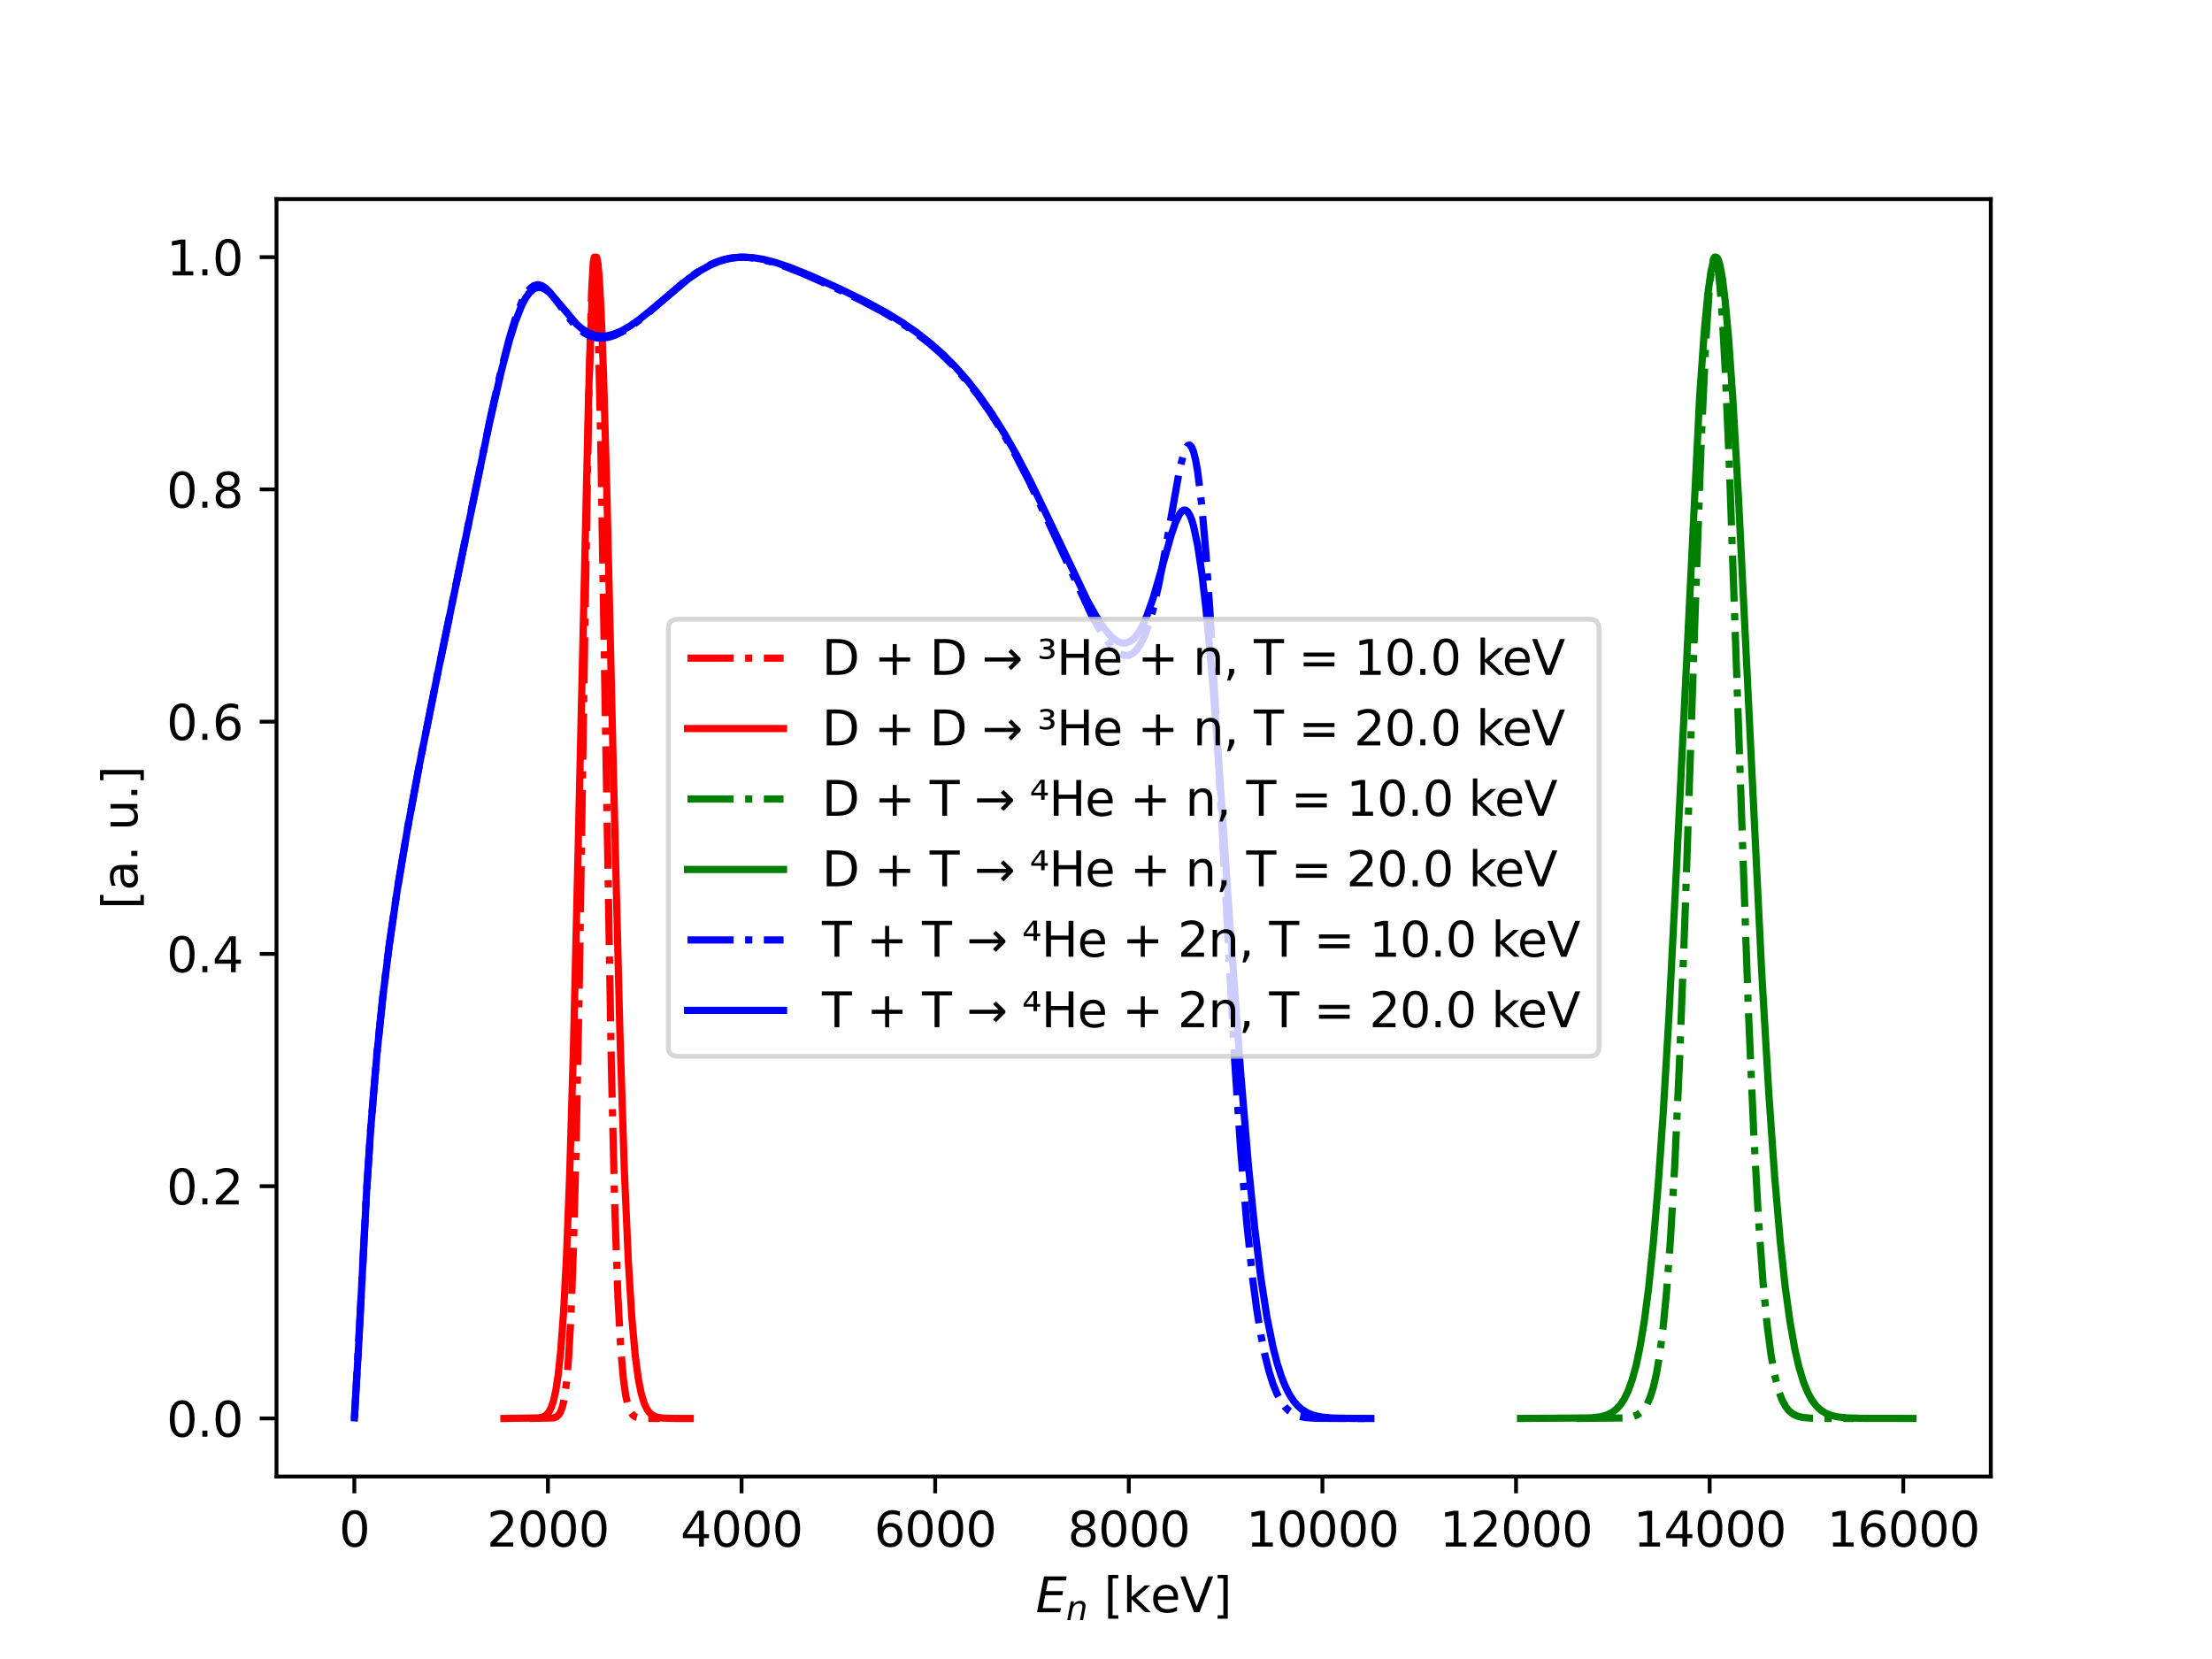 <?xml version="1.0" encoding="utf-8" standalone="no"?>
<!DOCTYPE svg PUBLIC "-//W3C//DTD SVG 1.1//EN"
  "http://www.w3.org/Graphics/SVG/1.1/DTD/svg11.dtd">
<svg xmlns:xlink="http://www.w3.org/1999/xlink" width="460.8pt" height="345.6pt" viewBox="0 0 460.8 345.6" xmlns="http://www.w3.org/2000/svg" version="1.1">
 <defs>
  <style type="text/css">*{stroke-linejoin: round; stroke-linecap: butt}</style>
 </defs>
 <g id="figure_1">
  <g id="patch_1">
   <path d="M 0 345.6 
L 460.8 345.6 
L 460.8 0 
L 0 0 
z
" style="fill: #ffffff"/>
  </g>
  <g id="axes_1">
   <g id="patch_2">
    <path d="M 57.6 307.584 
L 414.72 307.584 
L 414.72 41.472 
L 57.6 41.472 
z
" style="fill: #ffffff"/>
   </g>
   <g id="matplotlib.axis_1">
    <g id="xtick_1">
     <g id="line2d_1">
      <defs>
       <path id="mc8483fe104" d="M 0 0 
L 0 3.5 
" style="stroke: #000000; stroke-width: 0.8"/>
      </defs>
      <g>
       <use xlink:href="#mc8483fe104" x="73.813" y="307.584" style="stroke: #000000; stroke-width: 0.8"/>
      </g>
     </g>
     <g id="text_1">
      <!-- 0 -->
      <g transform="translate(70.631 322.182) scale(0.1 -0.1)">
       <defs>
        <path id="DejaVuSans-30" d="M 2034 4250 
Q 1547 4250 1301 3770 
Q 1056 3291 1056 2328 
Q 1056 1369 1301 889 
Q 1547 409 2034 409 
Q 2525 409 2770 889 
Q 3016 1369 3016 2328 
Q 3016 3291 2770 3770 
Q 2525 4250 2034 4250 
z
M 2034 4750 
Q 2819 4750 3233 4129 
Q 3647 3509 3647 2328 
Q 3647 1150 3233 529 
Q 2819 -91 2034 -91 
Q 1250 -91 836 529 
Q 422 1150 422 2328 
Q 422 3509 836 4129 
Q 1250 4750 2034 4750 
z
" transform="scale(0.016)"/>
       </defs>
       <use xlink:href="#DejaVuSans-30"/>
      </g>
     </g>
    </g>
    <g id="xtick_2">
     <g id="line2d_2">
      <g>
       <use xlink:href="#mc8483fe104" x="114.147" y="307.584" style="stroke: #000000; stroke-width: 0.8"/>
      </g>
     </g>
     <g id="text_2">
      <!-- 2000 -->
      <g transform="translate(101.422 322.182) scale(0.1 -0.1)">
       <defs>
        <path id="DejaVuSans-32" d="M 1228 531 
L 3431 531 
L 3431 0 
L 469 0 
L 469 531 
Q 828 903 1448 1529 
Q 2069 2156 2228 2338 
Q 2531 2678 2651 2914 
Q 2772 3150 2772 3378 
Q 2772 3750 2511 3984 
Q 2250 4219 1831 4219 
Q 1534 4219 1204 4116 
Q 875 4013 500 3803 
L 500 4441 
Q 881 4594 1212 4672 
Q 1544 4750 1819 4750 
Q 2544 4750 2975 4387 
Q 3406 4025 3406 3419 
Q 3406 3131 3298 2873 
Q 3191 2616 2906 2266 
Q 2828 2175 2409 1742 
Q 1991 1309 1228 531 
z
" transform="scale(0.016)"/>
       </defs>
       <use xlink:href="#DejaVuSans-32"/>
       <use xlink:href="#DejaVuSans-30" transform="translate(63.623 0)"/>
       <use xlink:href="#DejaVuSans-30" transform="translate(127.246 0)"/>
       <use xlink:href="#DejaVuSans-30" transform="translate(190.869 0)"/>
      </g>
     </g>
    </g>
    <g id="xtick_3">
     <g id="line2d_3">
      <g>
       <use xlink:href="#mc8483fe104" x="154.481" y="307.584" style="stroke: #000000; stroke-width: 0.8"/>
      </g>
     </g>
     <g id="text_3">
      <!-- 4000 -->
      <g transform="translate(141.756 322.182) scale(0.1 -0.1)">
       <defs>
        <path id="DejaVuSans-34" d="M 2419 4116 
L 825 1625 
L 2419 1625 
L 2419 4116 
z
M 2253 4666 
L 3047 4666 
L 3047 1625 
L 3713 1625 
L 3713 1100 
L 3047 1100 
L 3047 0 
L 2419 0 
L 2419 1100 
L 313 1100 
L 313 1709 
L 2253 4666 
z
" transform="scale(0.016)"/>
       </defs>
       <use xlink:href="#DejaVuSans-34"/>
       <use xlink:href="#DejaVuSans-30" transform="translate(63.623 0)"/>
       <use xlink:href="#DejaVuSans-30" transform="translate(127.246 0)"/>
       <use xlink:href="#DejaVuSans-30" transform="translate(190.869 0)"/>
      </g>
     </g>
    </g>
    <g id="xtick_4">
     <g id="line2d_4">
      <g>
       <use xlink:href="#mc8483fe104" x="194.815" y="307.584" style="stroke: #000000; stroke-width: 0.8"/>
      </g>
     </g>
     <g id="text_4">
      <!-- 6000 -->
      <g transform="translate(182.09 322.182) scale(0.1 -0.1)">
       <defs>
        <path id="DejaVuSans-36" d="M 2113 2584 
Q 1688 2584 1439 2293 
Q 1191 2003 1191 1497 
Q 1191 994 1439 701 
Q 1688 409 2113 409 
Q 2538 409 2786 701 
Q 3034 994 3034 1497 
Q 3034 2003 2786 2293 
Q 2538 2584 2113 2584 
z
M 3366 4563 
L 3366 3988 
Q 3128 4100 2886 4159 
Q 2644 4219 2406 4219 
Q 1781 4219 1451 3797 
Q 1122 3375 1075 2522 
Q 1259 2794 1537 2939 
Q 1816 3084 2150 3084 
Q 2853 3084 3261 2657 
Q 3669 2231 3669 1497 
Q 3669 778 3244 343 
Q 2819 -91 2113 -91 
Q 1303 -91 875 529 
Q 447 1150 447 2328 
Q 447 3434 972 4092 
Q 1497 4750 2381 4750 
Q 2619 4750 2861 4703 
Q 3103 4656 3366 4563 
z
" transform="scale(0.016)"/>
       </defs>
       <use xlink:href="#DejaVuSans-36"/>
       <use xlink:href="#DejaVuSans-30" transform="translate(63.623 0)"/>
       <use xlink:href="#DejaVuSans-30" transform="translate(127.246 0)"/>
       <use xlink:href="#DejaVuSans-30" transform="translate(190.869 0)"/>
      </g>
     </g>
    </g>
    <g id="xtick_5">
     <g id="line2d_5">
      <g>
       <use xlink:href="#mc8483fe104" x="235.15" y="307.584" style="stroke: #000000; stroke-width: 0.8"/>
      </g>
     </g>
     <g id="text_5">
      <!-- 8000 -->
      <g transform="translate(222.425 322.182) scale(0.1 -0.1)">
       <defs>
        <path id="DejaVuSans-38" d="M 2034 2216 
Q 1584 2216 1326 1975 
Q 1069 1734 1069 1313 
Q 1069 891 1326 650 
Q 1584 409 2034 409 
Q 2484 409 2743 651 
Q 3003 894 3003 1313 
Q 3003 1734 2745 1975 
Q 2488 2216 2034 2216 
z
M 1403 2484 
Q 997 2584 770 2862 
Q 544 3141 544 3541 
Q 544 4100 942 4425 
Q 1341 4750 2034 4750 
Q 2731 4750 3128 4425 
Q 3525 4100 3525 3541 
Q 3525 3141 3298 2862 
Q 3072 2584 2669 2484 
Q 3125 2378 3379 2068 
Q 3634 1759 3634 1313 
Q 3634 634 3220 271 
Q 2806 -91 2034 -91 
Q 1263 -91 848 271 
Q 434 634 434 1313 
Q 434 1759 690 2068 
Q 947 2378 1403 2484 
z
M 1172 3481 
Q 1172 3119 1398 2916 
Q 1625 2713 2034 2713 
Q 2441 2713 2670 2916 
Q 2900 3119 2900 3481 
Q 2900 3844 2670 4047 
Q 2441 4250 2034 4250 
Q 1625 4250 1398 4047 
Q 1172 3844 1172 3481 
z
" transform="scale(0.016)"/>
       </defs>
       <use xlink:href="#DejaVuSans-38"/>
       <use xlink:href="#DejaVuSans-30" transform="translate(63.623 0)"/>
       <use xlink:href="#DejaVuSans-30" transform="translate(127.246 0)"/>
       <use xlink:href="#DejaVuSans-30" transform="translate(190.869 0)"/>
      </g>
     </g>
    </g>
    <g id="xtick_6">
     <g id="line2d_6">
      <g>
       <use xlink:href="#mc8483fe104" x="275.484" y="307.584" style="stroke: #000000; stroke-width: 0.8"/>
      </g>
     </g>
     <g id="text_6">
      <!-- 10000 -->
      <g transform="translate(259.578 322.182) scale(0.1 -0.1)">
       <defs>
        <path id="DejaVuSans-31" d="M 794 531 
L 1825 531 
L 1825 4091 
L 703 3866 
L 703 4441 
L 1819 4666 
L 2450 4666 
L 2450 531 
L 3481 531 
L 3481 0 
L 794 0 
L 794 531 
z
" transform="scale(0.016)"/>
       </defs>
       <use xlink:href="#DejaVuSans-31"/>
       <use xlink:href="#DejaVuSans-30" transform="translate(63.623 0)"/>
       <use xlink:href="#DejaVuSans-30" transform="translate(127.246 0)"/>
       <use xlink:href="#DejaVuSans-30" transform="translate(190.869 0)"/>
       <use xlink:href="#DejaVuSans-30" transform="translate(254.492 0)"/>
      </g>
     </g>
    </g>
    <g id="xtick_7">
     <g id="line2d_7">
      <g>
       <use xlink:href="#mc8483fe104" x="315.818" y="307.584" style="stroke: #000000; stroke-width: 0.8"/>
      </g>
     </g>
     <g id="text_7">
      <!-- 12000 -->
      <g transform="translate(299.912 322.182) scale(0.1 -0.1)">
       <use xlink:href="#DejaVuSans-31"/>
       <use xlink:href="#DejaVuSans-32" transform="translate(63.623 0)"/>
       <use xlink:href="#DejaVuSans-30" transform="translate(127.246 0)"/>
       <use xlink:href="#DejaVuSans-30" transform="translate(190.869 0)"/>
       <use xlink:href="#DejaVuSans-30" transform="translate(254.492 0)"/>
      </g>
     </g>
    </g>
    <g id="xtick_8">
     <g id="line2d_8">
      <g>
       <use xlink:href="#mc8483fe104" x="356.152" y="307.584" style="stroke: #000000; stroke-width: 0.8"/>
      </g>
     </g>
     <g id="text_8">
      <!-- 14000 -->
      <g transform="translate(340.246 322.182) scale(0.1 -0.1)">
       <use xlink:href="#DejaVuSans-31"/>
       <use xlink:href="#DejaVuSans-34" transform="translate(63.623 0)"/>
       <use xlink:href="#DejaVuSans-30" transform="translate(127.246 0)"/>
       <use xlink:href="#DejaVuSans-30" transform="translate(190.869 0)"/>
       <use xlink:href="#DejaVuSans-30" transform="translate(254.492 0)"/>
      </g>
     </g>
    </g>
    <g id="xtick_9">
     <g id="line2d_9">
      <g>
       <use xlink:href="#mc8483fe104" x="396.487" y="307.584" style="stroke: #000000; stroke-width: 0.8"/>
      </g>
     </g>
     <g id="text_9">
      <!-- 16000 -->
      <g transform="translate(380.58 322.182) scale(0.1 -0.1)">
       <use xlink:href="#DejaVuSans-31"/>
       <use xlink:href="#DejaVuSans-36" transform="translate(63.623 0)"/>
       <use xlink:href="#DejaVuSans-30" transform="translate(127.246 0)"/>
       <use xlink:href="#DejaVuSans-30" transform="translate(190.869 0)"/>
       <use xlink:href="#DejaVuSans-30" transform="translate(254.492 0)"/>
      </g>
     </g>
    </g>
    <g id="text_10">
     <!-- $E_{n}$ [keV] -->
     <g transform="translate(215.76 335.861) scale(0.1 -0.1)">
      <defs>
       <path id="DejaVuSans-Oblique-45" d="M 1081 4666 
L 4031 4666 
L 3928 4134 
L 1606 4134 
L 1338 2753 
L 3566 2753 
L 3463 2222 
L 1234 2222 
L 909 531 
L 3284 531 
L 3181 0 
L 172 0 
L 1081 4666 
z
" transform="scale(0.016)"/>
       <path id="DejaVuSans-Oblique-6e" d="M 3566 2113 
L 3156 0 
L 2578 0 
L 2988 2091 
Q 3016 2238 3031 2350 
Q 3047 2463 3047 2528 
Q 3047 2791 2881 2937 
Q 2716 3084 2419 3084 
Q 1956 3084 1622 2776 
Q 1288 2469 1184 1941 
L 800 0 
L 225 0 
L 903 3500 
L 1478 3500 
L 1363 2950 
Q 1603 3253 1940 3418 
Q 2278 3584 2650 3584 
Q 3113 3584 3367 3334 
Q 3622 3084 3622 2631 
Q 3622 2519 3608 2391 
Q 3594 2263 3566 2113 
z
" transform="scale(0.016)"/>
       <path id="DejaVuSans-20" transform="scale(0.016)"/>
       <path id="DejaVuSans-5b" d="M 550 4863 
L 1875 4863 
L 1875 4416 
L 1125 4416 
L 1125 -397 
L 1875 -397 
L 1875 -844 
L 550 -844 
L 550 4863 
z
" transform="scale(0.016)"/>
       <path id="DejaVuSans-6b" d="M 581 4863 
L 1159 4863 
L 1159 1991 
L 2875 3500 
L 3609 3500 
L 1753 1863 
L 3688 0 
L 2938 0 
L 1159 1709 
L 1159 0 
L 581 0 
L 581 4863 
z
" transform="scale(0.016)"/>
       <path id="DejaVuSans-65" d="M 3597 1894 
L 3597 1613 
L 953 1613 
Q 991 1019 1311 708 
Q 1631 397 2203 397 
Q 2534 397 2845 478 
Q 3156 559 3463 722 
L 3463 178 
Q 3153 47 2828 -22 
Q 2503 -91 2169 -91 
Q 1331 -91 842 396 
Q 353 884 353 1716 
Q 353 2575 817 3079 
Q 1281 3584 2069 3584 
Q 2775 3584 3186 3129 
Q 3597 2675 3597 1894 
z
M 3022 2063 
Q 3016 2534 2758 2815 
Q 2500 3097 2075 3097 
Q 1594 3097 1305 2825 
Q 1016 2553 972 2059 
L 3022 2063 
z
" transform="scale(0.016)"/>
       <path id="DejaVuSans-56" d="M 1831 0 
L 50 4666 
L 709 4666 
L 2188 738 
L 3669 4666 
L 4325 4666 
L 2547 0 
L 1831 0 
z
" transform="scale(0.016)"/>
       <path id="DejaVuSans-5d" d="M 1947 4863 
L 1947 -844 
L 622 -844 
L 622 -397 
L 1369 -397 
L 1369 4416 
L 622 4416 
L 622 4863 
L 1947 4863 
z
" transform="scale(0.016)"/>
      </defs>
      <use xlink:href="#DejaVuSans-Oblique-45" transform="translate(0 0.016)"/>
      <use xlink:href="#DejaVuSans-Oblique-6e" transform="translate(63.184 -16.391) scale(0.7)"/>
      <use xlink:href="#DejaVuSans-20" transform="translate(110.283 0.016)"/>
      <use xlink:href="#DejaVuSans-5b" transform="translate(142.07 0.016)"/>
      <use xlink:href="#DejaVuSans-6b" transform="translate(181.084 0.016)"/>
      <use xlink:href="#DejaVuSans-65" transform="translate(238.994 0.016)"/>
      <use xlink:href="#DejaVuSans-56" transform="translate(300.518 0.016)"/>
      <use xlink:href="#DejaVuSans-5d" transform="translate(368.926 0.016)"/>
     </g>
    </g>
   </g>
   <g id="matplotlib.axis_2">
    <g id="ytick_1">
     <g id="line2d_10">
      <defs>
       <path id="m97933c45c3" d="M 0 0 
L -3.5 0 
" style="stroke: #000000; stroke-width: 0.8"/>
      </defs>
      <g>
       <use xlink:href="#m97933c45c3" x="57.6" y="295.488" style="stroke: #000000; stroke-width: 0.8"/>
      </g>
     </g>
     <g id="text_11">
      <!-- 0.0 -->
      <g transform="translate(34.697 299.287) scale(0.1 -0.1)">
       <defs>
        <path id="DejaVuSans-2e" d="M 684 794 
L 1344 794 
L 1344 0 
L 684 0 
L 684 794 
z
" transform="scale(0.016)"/>
       </defs>
       <use xlink:href="#DejaVuSans-30"/>
       <use xlink:href="#DejaVuSans-2e" transform="translate(63.623 0)"/>
       <use xlink:href="#DejaVuSans-30" transform="translate(95.41 0)"/>
      </g>
     </g>
    </g>
    <g id="ytick_2">
     <g id="line2d_11">
      <g>
       <use xlink:href="#m97933c45c3" x="57.6" y="247.104" style="stroke: #000000; stroke-width: 0.8"/>
      </g>
     </g>
     <g id="text_12">
      <!-- 0.2 -->
      <g transform="translate(34.697 250.903) scale(0.1 -0.1)">
       <use xlink:href="#DejaVuSans-30"/>
       <use xlink:href="#DejaVuSans-2e" transform="translate(63.623 0)"/>
       <use xlink:href="#DejaVuSans-32" transform="translate(95.41 0)"/>
      </g>
     </g>
    </g>
    <g id="ytick_3">
     <g id="line2d_12">
      <g>
       <use xlink:href="#m97933c45c3" x="57.6" y="198.72" style="stroke: #000000; stroke-width: 0.8"/>
      </g>
     </g>
     <g id="text_13">
      <!-- 0.4 -->
      <g transform="translate(34.697 202.519) scale(0.1 -0.1)">
       <use xlink:href="#DejaVuSans-30"/>
       <use xlink:href="#DejaVuSans-2e" transform="translate(63.623 0)"/>
       <use xlink:href="#DejaVuSans-34" transform="translate(95.41 0)"/>
      </g>
     </g>
    </g>
    <g id="ytick_4">
     <g id="line2d_13">
      <g>
       <use xlink:href="#m97933c45c3" x="57.6" y="150.336" style="stroke: #000000; stroke-width: 0.8"/>
      </g>
     </g>
     <g id="text_14">
      <!-- 0.6 -->
      <g transform="translate(34.697 154.135) scale(0.1 -0.1)">
       <use xlink:href="#DejaVuSans-30"/>
       <use xlink:href="#DejaVuSans-2e" transform="translate(63.623 0)"/>
       <use xlink:href="#DejaVuSans-36" transform="translate(95.41 0)"/>
      </g>
     </g>
    </g>
    <g id="ytick_5">
     <g id="line2d_14">
      <g>
       <use xlink:href="#m97933c45c3" x="57.6" y="101.952" style="stroke: #000000; stroke-width: 0.8"/>
      </g>
     </g>
     <g id="text_15">
      <!-- 0.8 -->
      <g transform="translate(34.697 105.751) scale(0.1 -0.1)">
       <use xlink:href="#DejaVuSans-30"/>
       <use xlink:href="#DejaVuSans-2e" transform="translate(63.623 0)"/>
       <use xlink:href="#DejaVuSans-38" transform="translate(95.41 0)"/>
      </g>
     </g>
    </g>
    <g id="ytick_6">
     <g id="line2d_15">
      <g>
       <use xlink:href="#m97933c45c3" x="57.6" y="53.568" style="stroke: #000000; stroke-width: 0.8"/>
      </g>
     </g>
     <g id="text_16">
      <!-- 1.0 -->
      <g transform="translate(34.697 57.367) scale(0.1 -0.1)">
       <use xlink:href="#DejaVuSans-31"/>
       <use xlink:href="#DejaVuSans-2e" transform="translate(63.623 0)"/>
       <use xlink:href="#DejaVuSans-30" transform="translate(95.41 0)"/>
      </g>
     </g>
    </g>
    <g id="text_17">
     <!-- [a. u.] -->
     <g transform="translate(28.617 189.43) rotate(-90) scale(0.1 -0.1)">
      <defs>
       <path id="DejaVuSans-61" d="M 2194 1759 
Q 1497 1759 1228 1600 
Q 959 1441 959 1056 
Q 959 750 1161 570 
Q 1363 391 1709 391 
Q 2188 391 2477 730 
Q 2766 1069 2766 1631 
L 2766 1759 
L 2194 1759 
z
M 3341 1997 
L 3341 0 
L 2766 0 
L 2766 531 
Q 2569 213 2275 61 
Q 1981 -91 1556 -91 
Q 1019 -91 701 211 
Q 384 513 384 1019 
Q 384 1609 779 1909 
Q 1175 2209 1959 2209 
L 2766 2209 
L 2766 2266 
Q 2766 2663 2505 2880 
Q 2244 3097 1772 3097 
Q 1472 3097 1187 3025 
Q 903 2953 641 2809 
L 641 3341 
Q 956 3463 1253 3523 
Q 1550 3584 1831 3584 
Q 2591 3584 2966 3190 
Q 3341 2797 3341 1997 
z
" transform="scale(0.016)"/>
       <path id="DejaVuSans-75" d="M 544 1381 
L 544 3500 
L 1119 3500 
L 1119 1403 
Q 1119 906 1312 657 
Q 1506 409 1894 409 
Q 2359 409 2629 706 
Q 2900 1003 2900 1516 
L 2900 3500 
L 3475 3500 
L 3475 0 
L 2900 0 
L 2900 538 
Q 2691 219 2414 64 
Q 2138 -91 1772 -91 
Q 1169 -91 856 284 
Q 544 659 544 1381 
z
M 1991 3584 
L 1991 3584 
z
" transform="scale(0.016)"/>
      </defs>
      <use xlink:href="#DejaVuSans-5b"/>
      <use xlink:href="#DejaVuSans-61" transform="translate(39.014 0)"/>
      <use xlink:href="#DejaVuSans-2e" transform="translate(100.293 0)"/>
      <use xlink:href="#DejaVuSans-20" transform="translate(132.08 0)"/>
      <use xlink:href="#DejaVuSans-75" transform="translate(163.867 0)"/>
      <use xlink:href="#DejaVuSans-2e" transform="translate(227.246 0)"/>
      <use xlink:href="#DejaVuSans-5d" transform="translate(259.033 0)"/>
     </g>
    </g>
   </g>
   <g id="line2d_16">
    <path d="M 110.288 295.488 
L 115.293 295.382 
L 115.946 295.139 
L 116.409 294.728 
L 116.817 294.044 
L 117.198 292.952 
L 117.606 291.03 
L 118.014 287.956 
L 118.449 282.864 
L 118.912 274.658 
L 119.429 261.074 
L 120 239.571 
L 120.68 204.715 
L 121.795 133.313 
L 122.72 79.822 
L 123.237 60.958 
L 123.591 54.595 
L 123.809 53.568 
L 123.89 53.759 
L 124.053 55.077 
L 124.298 59.334 
L 124.652 69.979 
L 125.169 93.499 
L 126.039 145.593 
L 127.345 221.496 
L 128.08 251.926 
L 128.733 270.332 
L 129.304 280.824 
L 129.848 287.151 
L 130.365 290.827 
L 130.855 292.907 
L 131.344 294.112 
L 131.834 294.782 
L 132.378 295.166 
L 133.085 295.38 
L 134.31 295.474 
L 137.465 295.488 
L 137.465 295.488 
" clip-path="url(#p08373ef15e)" style="fill: none; stroke-dasharray: 9.6,2.4,1.5,2.4; stroke-dashoffset: 0; stroke: #ff0000; stroke-width: 1.5"/>
   </g>
   <g id="line2d_17">
    <path d="M 104.972 295.488 
L 112.315 295.382 
L 113.209 295.14 
L 113.831 294.744 
L 114.336 294.159 
L 114.802 293.287 
L 115.268 291.944 
L 115.773 289.734 
L 116.278 286.442 
L 116.822 281.274 
L 117.405 273.322 
L 118.027 261.434 
L 118.687 244.335 
L 119.464 218.016 
L 120.474 175.245 
L 122.611 82.305 
L 123.272 63.928 
L 123.738 56.293 
L 124.049 53.918 
L 124.243 53.568 
L 124.36 53.777 
L 124.554 54.819 
L 124.826 57.703 
L 125.214 64.562 
L 125.719 77.795 
L 126.419 102.456 
L 127.74 158.948 
L 129.139 215.208 
L 130.071 244.04 
L 130.887 262.595 
L 131.625 274.521 
L 132.324 282.329 
L 132.985 287.299 
L 133.607 290.403 
L 134.228 292.419 
L 134.811 293.625 
L 135.433 294.423 
L 136.093 294.918 
L 136.909 295.235 
L 138.036 295.412 
L 140.212 295.482 
L 143.786 295.488 
L 143.786 295.488 
" clip-path="url(#p08373ef15e)" style="fill: none; stroke: #ff0000; stroke-width: 1.5; stroke-linecap: square"/>
   </g>
   <g id="line2d_18">
    <path d="M 328.403 295.488 
L 338.635 295.38 
L 340.08 295.138 
L 341.063 294.756 
L 341.815 294.239 
L 342.508 293.49 
L 343.144 292.475 
L 343.78 291.028 
L 344.416 289.01 
L 345.052 286.254 
L 345.746 282.18 
L 346.439 276.727 
L 347.191 268.941 
L 348 258.001 
L 348.867 242.992 
L 349.85 221.691 
L 351.006 191.269 
L 352.914 133.788 
L 354.417 91.414 
L 355.342 71.31 
L 356.036 60.763 
L 356.556 55.841 
L 356.961 53.909 
L 357.192 53.568 
L 357.365 53.679 
L 357.597 54.314 
L 357.886 55.883 
L 358.29 59.492 
L 358.81 66.431 
L 359.446 78.084 
L 360.314 98.575 
L 361.585 134.742 
L 364.187 209.637 
L 365.343 236.154 
L 366.326 253.99 
L 367.251 266.905 
L 368.118 275.968 
L 368.927 282.187 
L 369.679 286.393 
L 370.43 289.409 
L 371.182 291.517 
L 371.933 292.952 
L 372.685 293.904 
L 373.494 294.558 
L 374.419 294.998 
L 375.575 295.278 
L 377.252 295.432 
L 380.894 295.486 
L 386.154 295.488 
L 386.154 295.488 
" clip-path="url(#p08373ef15e)" style="fill: none; stroke-dasharray: 9.6,2.4,1.5,2.4; stroke-dashoffset: 0; stroke: #008000; stroke-width: 1.5"/>
   </g>
   <g id="line2d_19">
    <path d="M 316.757 295.488 
L 331.401 295.379 
L 333.446 295.13 
L 334.755 294.765 
L 335.819 294.245 
L 336.719 293.564 
L 337.537 292.675 
L 338.355 291.44 
L 339.173 289.756 
L 339.991 287.501 
L 340.81 284.533 
L 341.628 280.697 
L 342.528 275.28 
L 343.428 268.398 
L 344.409 258.985 
L 345.391 247.386 
L 346.455 232.23 
L 347.682 211.464 
L 349.154 182.578 
L 354.063 82.65 
L 355.045 68.845 
L 355.781 61.169 
L 356.436 56.506 
L 356.927 54.423 
L 357.254 53.725 
L 357.499 53.568 
L 357.745 53.725 
L 357.99 54.195 
L 358.317 55.304 
L 358.808 57.985 
L 359.381 62.598 
L 360.117 70.722 
L 361.017 83.61 
L 362.163 103.76 
L 363.799 137.033 
L 366.99 202.399 
L 368.462 227.633 
L 369.689 245.081 
L 370.835 258.329 
L 371.898 268.147 
L 372.88 275.3 
L 373.862 280.865 
L 374.762 284.789 
L 375.662 287.783 
L 376.562 290.028 
L 377.462 291.679 
L 378.361 292.873 
L 379.261 293.72 
L 380.243 294.355 
L 381.388 294.83 
L 382.779 295.159 
L 384.743 295.372 
L 388.097 295.471 
L 398.487 295.488 
L 398.487 295.488 
" clip-path="url(#p08373ef15e)" style="fill: none; stroke: #008000; stroke-width: 1.5; stroke-linecap: square"/>
   </g>
   <g id="line2d_20">
    <path d="M 73.833 295.375 
L 75.106 272.417 
L 76.379 247.891 
L 77.227 234.988 
L 78.5 219.596 
L 79.773 207.351 
L 81.046 197.106 
L 82.743 185.415 
L 84.865 172.736 
L 87.411 159.091 
L 91.23 140.027 
L 102.262 86.5 
L 104.384 77.14 
L 106.081 70.539 
L 107.354 66.363 
L 108.627 63.049 
L 109.475 61.393 
L 110.324 60.215 
L 111.173 59.522 
L 112.021 59.299 
L 112.87 59.503 
L 113.719 60.074 
L 114.567 60.931 
L 115.84 62.563 
L 119.235 67.136 
L 120.508 68.45 
L 121.781 69.43 
L 123.054 70.074 
L 124.327 70.401 
L 125.6 70.444 
L 126.872 70.24 
L 128.145 69.825 
L 129.843 69 
L 131.54 67.928 
L 133.662 66.335 
L 136.632 63.814 
L 142.572 58.675 
L 145.118 56.794 
L 147.24 55.505 
L 148.937 54.694 
L 150.634 54.102 
L 152.332 53.735 
L 154.029 53.577 
L 155.726 53.608 
L 157.848 53.878 
L 160.394 54.476 
L 163.364 55.444 
L 167.183 56.949 
L 172.699 59.376 
L 179.064 62.409 
L 183.731 64.871 
L 187.55 67.152 
L 190.52 69.168 
L 193.49 71.459 
L 196.036 73.688 
L 198.582 76.205 
L 201.128 79.051 
L 203.674 82.263 
L 206.22 85.874 
L 208.766 89.905 
L 211.312 94.363 
L 214.282 100.079 
L 217.677 107.191 
L 227.436 128.252 
L 229.133 131.28 
L 230.406 133.231 
L 231.679 134.821 
L 232.528 135.636 
L 233.376 136.215 
L 234.225 136.524 
L 235.074 136.52 
L 235.922 136.156 
L 236.771 135.382 
L 237.619 134.144 
L 238.468 132.387 
L 239.317 130.062 
L 240.165 127.132 
L 241.438 121.591 
L 242.711 114.831 
L 245.682 98.056 
L 246.53 94.681 
L 246.954 93.542 
L 247.379 92.858 
L 247.803 92.693 
L 248.227 93.106 
L 248.652 94.148 
L 249.076 95.86 
L 249.5 98.272 
L 250.349 105.242 
L 251.198 115.009 
L 252.046 127.288 
L 253.319 149.286 
L 257.138 219.961 
L 258.411 238.98 
L 259.684 254.419 
L 260.957 266.452 
L 261.806 272.81 
L 262.654 278.027 
L 263.503 282.263 
L 264.351 285.658 
L 265.2 288.339 
L 266.049 290.416 
L 266.897 291.988 
L 267.746 293.145 
L 268.595 293.97 
L 269.443 294.539 
L 270.716 295.05 
L 271.989 295.303 
L 274.111 295.452 
L 279.627 295.488 
L 285.567 295.488 
L 285.567 295.488 
" clip-path="url(#p08373ef15e)" style="fill: none; stroke-dasharray: 9.6,2.4,1.5,2.4; stroke-dashoffset: 0; stroke: #0000ff; stroke-width: 1.5"/>
   </g>
   <g id="line2d_21">
    <path d="M 73.833 295.363 
L 74.681 280.795 
L 76.379 248.019 
L 77.227 235.177 
L 78.5 219.784 
L 79.773 207.512 
L 81.046 197.238 
L 82.743 185.515 
L 84.865 172.806 
L 87.411 159.137 
L 91.23 140.058 
L 101.838 88.685 
L 104.384 77.519 
L 106.081 71.058 
L 107.354 66.986 
L 108.627 63.75 
L 109.475 62.117 
L 110.324 60.929 
L 111.173 60.187 
L 112.021 59.874 
L 112.87 59.953 
L 113.719 60.371 
L 114.567 61.062 
L 115.84 62.451 
L 120.083 67.503 
L 121.356 68.588 
L 122.629 69.366 
L 123.902 69.838 
L 125.175 70.022 
L 126.448 69.949 
L 127.721 69.651 
L 129.418 68.961 
L 131.116 68 
L 133.237 66.517 
L 136.207 64.105 
L 143.421 58.068 
L 145.967 56.324 
L 148.088 55.161 
L 149.786 54.454 
L 151.483 53.955 
L 153.18 53.664 
L 154.877 53.568 
L 156.999 53.693 
L 159.121 54.049 
L 161.667 54.715 
L 164.637 55.728 
L 168.88 57.44 
L 174.82 60.107 
L 180.337 62.807 
L 184.58 65.115 
L 187.974 67.194 
L 190.944 69.248 
L 193.915 71.583 
L 196.461 73.852 
L 199.007 76.412 
L 201.552 79.3 
L 204.098 82.552 
L 206.644 86.195 
L 209.19 90.246 
L 211.736 94.706 
L 214.706 100.391 
L 218.101 107.407 
L 226.587 125.253 
L 228.284 128.283 
L 229.982 130.854 
L 231.255 132.373 
L 232.103 133.141 
L 232.952 133.68 
L 233.801 133.955 
L 234.649 133.934 
L 235.498 133.582 
L 236.347 132.869 
L 237.195 131.767 
L 238.044 130.26 
L 238.892 128.345 
L 240.165 124.754 
L 241.863 118.944 
L 243.984 111.437 
L 244.833 108.969 
L 245.682 107.165 
L 246.106 106.593 
L 246.53 106.281 
L 246.954 106.262 
L 247.379 106.563 
L 247.803 107.209 
L 248.227 108.224 
L 248.652 109.626 
L 249.5 113.643 
L 250.349 119.315 
L 251.198 126.614 
L 252.471 140.336 
L 253.744 156.724 
L 256.289 193.413 
L 258.411 222.937 
L 260.108 243.202 
L 261.381 255.829 
L 262.654 266.176 
L 263.927 274.376 
L 265.2 280.677 
L 266.049 283.97 
L 266.897 286.642 
L 267.746 288.782 
L 268.595 290.473 
L 269.443 291.791 
L 270.292 292.802 
L 271.141 293.567 
L 272.414 294.361 
L 273.686 294.852 
L 275.384 295.209 
L 277.505 295.399 
L 281.749 295.482 
L 285.567 295.488 
L 285.567 295.488 
" clip-path="url(#p08373ef15e)" style="fill: none; stroke: #0000ff; stroke-width: 1.5; stroke-linecap: square"/>
   </g>
   <g id="patch_3">
    <path d="M 57.6 307.584 
L 57.6 41.472 
" style="fill: none; stroke: #000000; stroke-width: 0.8; stroke-linejoin: miter; stroke-linecap: square"/>
   </g>
   <g id="patch_4">
    <path d="M 414.72 307.584 
L 414.72 41.472 
" style="fill: none; stroke: #000000; stroke-width: 0.8; stroke-linejoin: miter; stroke-linecap: square"/>
   </g>
   <g id="patch_5">
    <path d="M 57.6 307.584 
L 414.72 307.584 
" style="fill: none; stroke: #000000; stroke-width: 0.8; stroke-linejoin: miter; stroke-linecap: square"/>
   </g>
   <g id="patch_6">
    <path d="M 57.6 41.472 
L 414.72 41.472 
" style="fill: none; stroke: #000000; stroke-width: 0.8; stroke-linejoin: miter; stroke-linecap: square"/>
   </g>
   <g id="legend_1">
    <g id="patch_7">
     <path d="M 141.224 220.062 
L 331.096 220.062 
Q 333.096 220.062 333.096 218.062 
L 333.096 130.994 
Q 333.096 128.994 331.096 128.994 
L 141.224 128.994 
Q 139.224 128.994 139.224 130.994 
L 139.224 218.062 
Q 139.224 220.062 141.224 220.062 
z
" style="fill: #ffffff; opacity: 0.8; stroke: #cccccc; stroke-linejoin: miter"/>
    </g>
    <g id="line2d_22">
     <path d="M 143.224 137.092 
L 153.224 137.092 
L 163.224 137.092 
" style="fill: none; stroke-dasharray: 9.6,2.4,1.5,2.4; stroke-dashoffset: 0; stroke: #ff0000; stroke-width: 1.5"/>
    </g>
    <g id="text_18">
     <!-- D + D → ³He + n, T = 10.0 keV -->
     <g transform="translate(171.224 140.592) scale(0.1 -0.1)">
      <defs>
       <path id="DejaVuSans-44" d="M 1259 4147 
L 1259 519 
L 2022 519 
Q 2988 519 3436 956 
Q 3884 1394 3884 2338 
Q 3884 3275 3436 3711 
Q 2988 4147 2022 4147 
L 1259 4147 
z
M 628 4666 
L 1925 4666 
Q 3281 4666 3915 4102 
Q 4550 3538 4550 2338 
Q 4550 1131 3912 565 
Q 3275 0 1925 0 
L 628 0 
L 628 4666 
z
" transform="scale(0.016)"/>
       <path id="DejaVuSans-2b" d="M 2944 4013 
L 2944 2272 
L 4684 2272 
L 4684 1741 
L 2944 1741 
L 2944 0 
L 2419 0 
L 2419 1741 
L 678 1741 
L 678 2272 
L 2419 2272 
L 2419 4013 
L 2944 4013 
z
" transform="scale(0.016)"/>
       <path id="DejaVuSans-2192" d="M 5050 2147 
L 5050 1866 
L 3822 638 
L 3447 1013 
L 4175 1741 
L 366 1741 
L 366 2272 
L 4175 2272 
L 3447 3000 
L 3822 3375 
L 5050 2147 
z
" transform="scale(0.016)"/>
       <path id="DejaVuSans-b3" d="M 1638 3500 
Q 1925 3444 2083 3273 
Q 2241 3103 2241 2847 
Q 2241 2459 1944 2250 
Q 1647 2041 1094 2041 
Q 916 2041 720 2073 
Q 525 2106 306 2169 
L 306 2547 
Q 469 2463 655 2422 
Q 841 2381 1050 2381 
Q 1391 2381 1578 2504 
Q 1766 2628 1766 2847 
Q 1766 3078 1592 3197 
Q 1419 3316 1081 3316 
L 813 3316 
L 813 3653 
L 1106 3653 
Q 1400 3653 1551 3751 
Q 1703 3850 1703 4038 
Q 1703 4219 1547 4314 
Q 1391 4409 1094 4409 
Q 969 4409 809 4381 
Q 650 4353 397 4281 
L 397 4641 
Q 625 4694 825 4722 
Q 1025 4750 1197 4750 
Q 1647 4750 1911 4565 
Q 2175 4381 2175 4072 
Q 2175 3856 2034 3706 
Q 1894 3556 1638 3500 
z
" transform="scale(0.016)"/>
       <path id="DejaVuSans-48" d="M 628 4666 
L 1259 4666 
L 1259 2753 
L 3553 2753 
L 3553 4666 
L 4184 4666 
L 4184 0 
L 3553 0 
L 3553 2222 
L 1259 2222 
L 1259 0 
L 628 0 
L 628 4666 
z
" transform="scale(0.016)"/>
       <path id="DejaVuSans-6e" d="M 3513 2113 
L 3513 0 
L 2938 0 
L 2938 2094 
Q 2938 2591 2744 2837 
Q 2550 3084 2163 3084 
Q 1697 3084 1428 2787 
Q 1159 2491 1159 1978 
L 1159 0 
L 581 0 
L 581 3500 
L 1159 3500 
L 1159 2956 
Q 1366 3272 1645 3428 
Q 1925 3584 2291 3584 
Q 2894 3584 3203 3211 
Q 3513 2838 3513 2113 
z
" transform="scale(0.016)"/>
       <path id="DejaVuSans-2c" d="M 750 794 
L 1409 794 
L 1409 256 
L 897 -744 
L 494 -744 
L 750 256 
L 750 794 
z
" transform="scale(0.016)"/>
       <path id="DejaVuSans-54" d="M -19 4666 
L 3928 4666 
L 3928 4134 
L 2272 4134 
L 2272 0 
L 1638 0 
L 1638 4134 
L -19 4134 
L -19 4666 
z
" transform="scale(0.016)"/>
       <path id="DejaVuSans-3d" d="M 678 2906 
L 4684 2906 
L 4684 2381 
L 678 2381 
L 678 2906 
z
M 678 1631 
L 4684 1631 
L 4684 1100 
L 678 1100 
L 678 1631 
z
" transform="scale(0.016)"/>
      </defs>
      <use xlink:href="#DejaVuSans-44"/>
      <use xlink:href="#DejaVuSans-20" transform="translate(77.002 0)"/>
      <use xlink:href="#DejaVuSans-2b" transform="translate(108.789 0)"/>
      <use xlink:href="#DejaVuSans-20" transform="translate(192.578 0)"/>
      <use xlink:href="#DejaVuSans-44" transform="translate(224.365 0)"/>
      <use xlink:href="#DejaVuSans-20" transform="translate(301.367 0)"/>
      <use xlink:href="#DejaVuSans-2192" transform="translate(333.154 0)"/>
      <use xlink:href="#DejaVuSans-20" transform="translate(416.943 0)"/>
      <use xlink:href="#DejaVuSans-b3" transform="translate(448.73 0)"/>
      <use xlink:href="#DejaVuSans-48" transform="translate(488.818 0)"/>
      <use xlink:href="#DejaVuSans-65" transform="translate(564.014 0)"/>
      <use xlink:href="#DejaVuSans-20" transform="translate(625.537 0)"/>
      <use xlink:href="#DejaVuSans-2b" transform="translate(657.324 0)"/>
      <use xlink:href="#DejaVuSans-20" transform="translate(741.113 0)"/>
      <use xlink:href="#DejaVuSans-6e" transform="translate(772.9 0)"/>
      <use xlink:href="#DejaVuSans-2c" transform="translate(836.279 0)"/>
      <use xlink:href="#DejaVuSans-20" transform="translate(868.066 0)"/>
      <use xlink:href="#DejaVuSans-54" transform="translate(899.854 0)"/>
      <use xlink:href="#DejaVuSans-20" transform="translate(960.938 0)"/>
      <use xlink:href="#DejaVuSans-3d" transform="translate(992.725 0)"/>
      <use xlink:href="#DejaVuSans-20" transform="translate(1076.514 0)"/>
      <use xlink:href="#DejaVuSans-31" transform="translate(1108.301 0)"/>
      <use xlink:href="#DejaVuSans-30" transform="translate(1171.924 0)"/>
      <use xlink:href="#DejaVuSans-2e" transform="translate(1235.547 0)"/>
      <use xlink:href="#DejaVuSans-30" transform="translate(1267.334 0)"/>
      <use xlink:href="#DejaVuSans-20" transform="translate(1330.957 0)"/>
      <use xlink:href="#DejaVuSans-6b" transform="translate(1362.744 0)"/>
      <use xlink:href="#DejaVuSans-65" transform="translate(1417.029 0)"/>
      <use xlink:href="#DejaVuSans-56" transform="translate(1478.553 0)"/>
     </g>
    </g>
    <g id="line2d_23">
     <path d="M 143.224 151.77 
L 153.224 151.77 
L 163.224 151.77 
" style="fill: none; stroke: #ff0000; stroke-width: 1.5; stroke-linecap: square"/>
    </g>
    <g id="text_19">
     <!-- D + D → ³He + n, T = 20.0 keV -->
     <g transform="translate(171.224 155.27) scale(0.1 -0.1)">
      <use xlink:href="#DejaVuSans-44"/>
      <use xlink:href="#DejaVuSans-20" transform="translate(77.002 0)"/>
      <use xlink:href="#DejaVuSans-2b" transform="translate(108.789 0)"/>
      <use xlink:href="#DejaVuSans-20" transform="translate(192.578 0)"/>
      <use xlink:href="#DejaVuSans-44" transform="translate(224.365 0)"/>
      <use xlink:href="#DejaVuSans-20" transform="translate(301.367 0)"/>
      <use xlink:href="#DejaVuSans-2192" transform="translate(333.154 0)"/>
      <use xlink:href="#DejaVuSans-20" transform="translate(416.943 0)"/>
      <use xlink:href="#DejaVuSans-b3" transform="translate(448.73 0)"/>
      <use xlink:href="#DejaVuSans-48" transform="translate(488.818 0)"/>
      <use xlink:href="#DejaVuSans-65" transform="translate(564.014 0)"/>
      <use xlink:href="#DejaVuSans-20" transform="translate(625.537 0)"/>
      <use xlink:href="#DejaVuSans-2b" transform="translate(657.324 0)"/>
      <use xlink:href="#DejaVuSans-20" transform="translate(741.113 0)"/>
      <use xlink:href="#DejaVuSans-6e" transform="translate(772.9 0)"/>
      <use xlink:href="#DejaVuSans-2c" transform="translate(836.279 0)"/>
      <use xlink:href="#DejaVuSans-20" transform="translate(868.066 0)"/>
      <use xlink:href="#DejaVuSans-54" transform="translate(899.854 0)"/>
      <use xlink:href="#DejaVuSans-20" transform="translate(960.938 0)"/>
      <use xlink:href="#DejaVuSans-3d" transform="translate(992.725 0)"/>
      <use xlink:href="#DejaVuSans-20" transform="translate(1076.514 0)"/>
      <use xlink:href="#DejaVuSans-32" transform="translate(1108.301 0)"/>
      <use xlink:href="#DejaVuSans-30" transform="translate(1171.924 0)"/>
      <use xlink:href="#DejaVuSans-2e" transform="translate(1235.547 0)"/>
      <use xlink:href="#DejaVuSans-30" transform="translate(1267.334 0)"/>
      <use xlink:href="#DejaVuSans-20" transform="translate(1330.957 0)"/>
      <use xlink:href="#DejaVuSans-6b" transform="translate(1362.744 0)"/>
      <use xlink:href="#DejaVuSans-65" transform="translate(1417.029 0)"/>
      <use xlink:href="#DejaVuSans-56" transform="translate(1478.553 0)"/>
     </g>
    </g>
    <g id="line2d_24">
     <path d="M 143.224 166.448 
L 153.224 166.448 
L 163.224 166.448 
" style="fill: none; stroke-dasharray: 9.6,2.4,1.5,2.4; stroke-dashoffset: 0; stroke: #008000; stroke-width: 1.5"/>
    </g>
    <g id="text_20">
     <!-- D + T → ⁴He + n, T = 10.0 keV -->
     <g transform="translate(171.224 169.948) scale(0.1 -0.1)">
      <defs>
       <path id="DejaVuSans-2074" d="M 1491 4319 
L 525 3009 
L 1491 3009 
L 1491 4319 
z
M 1422 4697 
L 1941 4697 
L 1941 3009 
L 2363 3009 
L 2363 2669 
L 1941 2669 
L 1941 2088 
L 1491 2088 
L 1491 2669 
L 197 2669 
L 197 3047 
L 1422 4697 
z
" transform="scale(0.016)"/>
      </defs>
      <use xlink:href="#DejaVuSans-44"/>
      <use xlink:href="#DejaVuSans-20" transform="translate(77.002 0)"/>
      <use xlink:href="#DejaVuSans-2b" transform="translate(108.789 0)"/>
      <use xlink:href="#DejaVuSans-20" transform="translate(192.578 0)"/>
      <use xlink:href="#DejaVuSans-54" transform="translate(224.365 0)"/>
      <use xlink:href="#DejaVuSans-20" transform="translate(285.449 0)"/>
      <use xlink:href="#DejaVuSans-2192" transform="translate(317.236 0)"/>
      <use xlink:href="#DejaVuSans-20" transform="translate(401.025 0)"/>
      <use xlink:href="#DejaVuSans-2074" transform="translate(432.812 0)"/>
      <use xlink:href="#DejaVuSans-48" transform="translate(472.9 0)"/>
      <use xlink:href="#DejaVuSans-65" transform="translate(548.096 0)"/>
      <use xlink:href="#DejaVuSans-20" transform="translate(609.619 0)"/>
      <use xlink:href="#DejaVuSans-2b" transform="translate(641.406 0)"/>
      <use xlink:href="#DejaVuSans-20" transform="translate(725.195 0)"/>
      <use xlink:href="#DejaVuSans-6e" transform="translate(756.982 0)"/>
      <use xlink:href="#DejaVuSans-2c" transform="translate(820.361 0)"/>
      <use xlink:href="#DejaVuSans-20" transform="translate(852.148 0)"/>
      <use xlink:href="#DejaVuSans-54" transform="translate(883.936 0)"/>
      <use xlink:href="#DejaVuSans-20" transform="translate(945.02 0)"/>
      <use xlink:href="#DejaVuSans-3d" transform="translate(976.807 0)"/>
      <use xlink:href="#DejaVuSans-20" transform="translate(1060.596 0)"/>
      <use xlink:href="#DejaVuSans-31" transform="translate(1092.383 0)"/>
      <use xlink:href="#DejaVuSans-30" transform="translate(1156.006 0)"/>
      <use xlink:href="#DejaVuSans-2e" transform="translate(1219.629 0)"/>
      <use xlink:href="#DejaVuSans-30" transform="translate(1251.416 0)"/>
      <use xlink:href="#DejaVuSans-20" transform="translate(1315.039 0)"/>
      <use xlink:href="#DejaVuSans-6b" transform="translate(1346.826 0)"/>
      <use xlink:href="#DejaVuSans-65" transform="translate(1401.111 0)"/>
      <use xlink:href="#DejaVuSans-56" transform="translate(1462.635 0)"/>
     </g>
    </g>
    <g id="line2d_25">
     <path d="M 143.224 181.126 
L 153.224 181.126 
L 163.224 181.126 
" style="fill: none; stroke: #008000; stroke-width: 1.5; stroke-linecap: square"/>
    </g>
    <g id="text_21">
     <!-- D + T → ⁴He + n, T = 20.0 keV -->
     <g transform="translate(171.224 184.626) scale(0.1 -0.1)">
      <use xlink:href="#DejaVuSans-44"/>
      <use xlink:href="#DejaVuSans-20" transform="translate(77.002 0)"/>
      <use xlink:href="#DejaVuSans-2b" transform="translate(108.789 0)"/>
      <use xlink:href="#DejaVuSans-20" transform="translate(192.578 0)"/>
      <use xlink:href="#DejaVuSans-54" transform="translate(224.365 0)"/>
      <use xlink:href="#DejaVuSans-20" transform="translate(285.449 0)"/>
      <use xlink:href="#DejaVuSans-2192" transform="translate(317.236 0)"/>
      <use xlink:href="#DejaVuSans-20" transform="translate(401.025 0)"/>
      <use xlink:href="#DejaVuSans-2074" transform="translate(432.812 0)"/>
      <use xlink:href="#DejaVuSans-48" transform="translate(472.9 0)"/>
      <use xlink:href="#DejaVuSans-65" transform="translate(548.096 0)"/>
      <use xlink:href="#DejaVuSans-20" transform="translate(609.619 0)"/>
      <use xlink:href="#DejaVuSans-2b" transform="translate(641.406 0)"/>
      <use xlink:href="#DejaVuSans-20" transform="translate(725.195 0)"/>
      <use xlink:href="#DejaVuSans-6e" transform="translate(756.982 0)"/>
      <use xlink:href="#DejaVuSans-2c" transform="translate(820.361 0)"/>
      <use xlink:href="#DejaVuSans-20" transform="translate(852.148 0)"/>
      <use xlink:href="#DejaVuSans-54" transform="translate(883.936 0)"/>
      <use xlink:href="#DejaVuSans-20" transform="translate(945.02 0)"/>
      <use xlink:href="#DejaVuSans-3d" transform="translate(976.807 0)"/>
      <use xlink:href="#DejaVuSans-20" transform="translate(1060.596 0)"/>
      <use xlink:href="#DejaVuSans-32" transform="translate(1092.383 0)"/>
      <use xlink:href="#DejaVuSans-30" transform="translate(1156.006 0)"/>
      <use xlink:href="#DejaVuSans-2e" transform="translate(1219.629 0)"/>
      <use xlink:href="#DejaVuSans-30" transform="translate(1251.416 0)"/>
      <use xlink:href="#DejaVuSans-20" transform="translate(1315.039 0)"/>
      <use xlink:href="#DejaVuSans-6b" transform="translate(1346.826 0)"/>
      <use xlink:href="#DejaVuSans-65" transform="translate(1401.111 0)"/>
      <use xlink:href="#DejaVuSans-56" transform="translate(1462.635 0)"/>
     </g>
    </g>
    <g id="line2d_26">
     <path d="M 143.224 195.805 
L 153.224 195.805 
L 163.224 195.805 
" style="fill: none; stroke-dasharray: 9.6,2.4,1.5,2.4; stroke-dashoffset: 0; stroke: #0000ff; stroke-width: 1.5"/>
    </g>
    <g id="text_22">
     <!-- T + T → ⁴He + 2n, T = 10.0 keV -->
     <g transform="translate(171.224 199.305) scale(0.1 -0.1)">
      <use xlink:href="#DejaVuSans-54"/>
      <use xlink:href="#DejaVuSans-20" transform="translate(61.084 0)"/>
      <use xlink:href="#DejaVuSans-2b" transform="translate(92.871 0)"/>
      <use xlink:href="#DejaVuSans-20" transform="translate(176.66 0)"/>
      <use xlink:href="#DejaVuSans-54" transform="translate(208.447 0)"/>
      <use xlink:href="#DejaVuSans-20" transform="translate(269.531 0)"/>
      <use xlink:href="#DejaVuSans-2192" transform="translate(301.318 0)"/>
      <use xlink:href="#DejaVuSans-20" transform="translate(385.107 0)"/>
      <use xlink:href="#DejaVuSans-2074" transform="translate(416.895 0)"/>
      <use xlink:href="#DejaVuSans-48" transform="translate(456.982 0)"/>
      <use xlink:href="#DejaVuSans-65" transform="translate(532.178 0)"/>
      <use xlink:href="#DejaVuSans-20" transform="translate(593.701 0)"/>
      <use xlink:href="#DejaVuSans-2b" transform="translate(625.488 0)"/>
      <use xlink:href="#DejaVuSans-20" transform="translate(709.277 0)"/>
      <use xlink:href="#DejaVuSans-32" transform="translate(741.064 0)"/>
      <use xlink:href="#DejaVuSans-6e" transform="translate(804.688 0)"/>
      <use xlink:href="#DejaVuSans-2c" transform="translate(868.066 0)"/>
      <use xlink:href="#DejaVuSans-20" transform="translate(899.854 0)"/>
      <use xlink:href="#DejaVuSans-54" transform="translate(931.641 0)"/>
      <use xlink:href="#DejaVuSans-20" transform="translate(992.725 0)"/>
      <use xlink:href="#DejaVuSans-3d" transform="translate(1024.512 0)"/>
      <use xlink:href="#DejaVuSans-20" transform="translate(1108.301 0)"/>
      <use xlink:href="#DejaVuSans-31" transform="translate(1140.088 0)"/>
      <use xlink:href="#DejaVuSans-30" transform="translate(1203.711 0)"/>
      <use xlink:href="#DejaVuSans-2e" transform="translate(1267.334 0)"/>
      <use xlink:href="#DejaVuSans-30" transform="translate(1299.121 0)"/>
      <use xlink:href="#DejaVuSans-20" transform="translate(1362.744 0)"/>
      <use xlink:href="#DejaVuSans-6b" transform="translate(1394.531 0)"/>
      <use xlink:href="#DejaVuSans-65" transform="translate(1448.816 0)"/>
      <use xlink:href="#DejaVuSans-56" transform="translate(1510.34 0)"/>
     </g>
    </g>
    <g id="line2d_27">
     <path d="M 143.224 210.483 
L 153.224 210.483 
L 163.224 210.483 
" style="fill: none; stroke: #0000ff; stroke-width: 1.5; stroke-linecap: square"/>
    </g>
    <g id="text_23">
     <!-- T + T → ⁴He + 2n, T = 20.0 keV -->
     <g transform="translate(171.224 213.983) scale(0.1 -0.1)">
      <use xlink:href="#DejaVuSans-54"/>
      <use xlink:href="#DejaVuSans-20" transform="translate(61.084 0)"/>
      <use xlink:href="#DejaVuSans-2b" transform="translate(92.871 0)"/>
      <use xlink:href="#DejaVuSans-20" transform="translate(176.66 0)"/>
      <use xlink:href="#DejaVuSans-54" transform="translate(208.447 0)"/>
      <use xlink:href="#DejaVuSans-20" transform="translate(269.531 0)"/>
      <use xlink:href="#DejaVuSans-2192" transform="translate(301.318 0)"/>
      <use xlink:href="#DejaVuSans-20" transform="translate(385.107 0)"/>
      <use xlink:href="#DejaVuSans-2074" transform="translate(416.895 0)"/>
      <use xlink:href="#DejaVuSans-48" transform="translate(456.982 0)"/>
      <use xlink:href="#DejaVuSans-65" transform="translate(532.178 0)"/>
      <use xlink:href="#DejaVuSans-20" transform="translate(593.701 0)"/>
      <use xlink:href="#DejaVuSans-2b" transform="translate(625.488 0)"/>
      <use xlink:href="#DejaVuSans-20" transform="translate(709.277 0)"/>
      <use xlink:href="#DejaVuSans-32" transform="translate(741.064 0)"/>
      <use xlink:href="#DejaVuSans-6e" transform="translate(804.688 0)"/>
      <use xlink:href="#DejaVuSans-2c" transform="translate(868.066 0)"/>
      <use xlink:href="#DejaVuSans-20" transform="translate(899.854 0)"/>
      <use xlink:href="#DejaVuSans-54" transform="translate(931.641 0)"/>
      <use xlink:href="#DejaVuSans-20" transform="translate(992.725 0)"/>
      <use xlink:href="#DejaVuSans-3d" transform="translate(1024.512 0)"/>
      <use xlink:href="#DejaVuSans-20" transform="translate(1108.301 0)"/>
      <use xlink:href="#DejaVuSans-32" transform="translate(1140.088 0)"/>
      <use xlink:href="#DejaVuSans-30" transform="translate(1203.711 0)"/>
      <use xlink:href="#DejaVuSans-2e" transform="translate(1267.334 0)"/>
      <use xlink:href="#DejaVuSans-30" transform="translate(1299.121 0)"/>
      <use xlink:href="#DejaVuSans-20" transform="translate(1362.744 0)"/>
      <use xlink:href="#DejaVuSans-6b" transform="translate(1394.531 0)"/>
      <use xlink:href="#DejaVuSans-65" transform="translate(1448.816 0)"/>
      <use xlink:href="#DejaVuSans-56" transform="translate(1510.34 0)"/>
     </g>
    </g>
   </g>
  </g>
 </g>
 <defs>
  <clipPath id="p08373ef15e">
   <rect x="57.6" y="41.472" width="357.12" height="266.112"/>
  </clipPath>
 </defs>
</svg>
